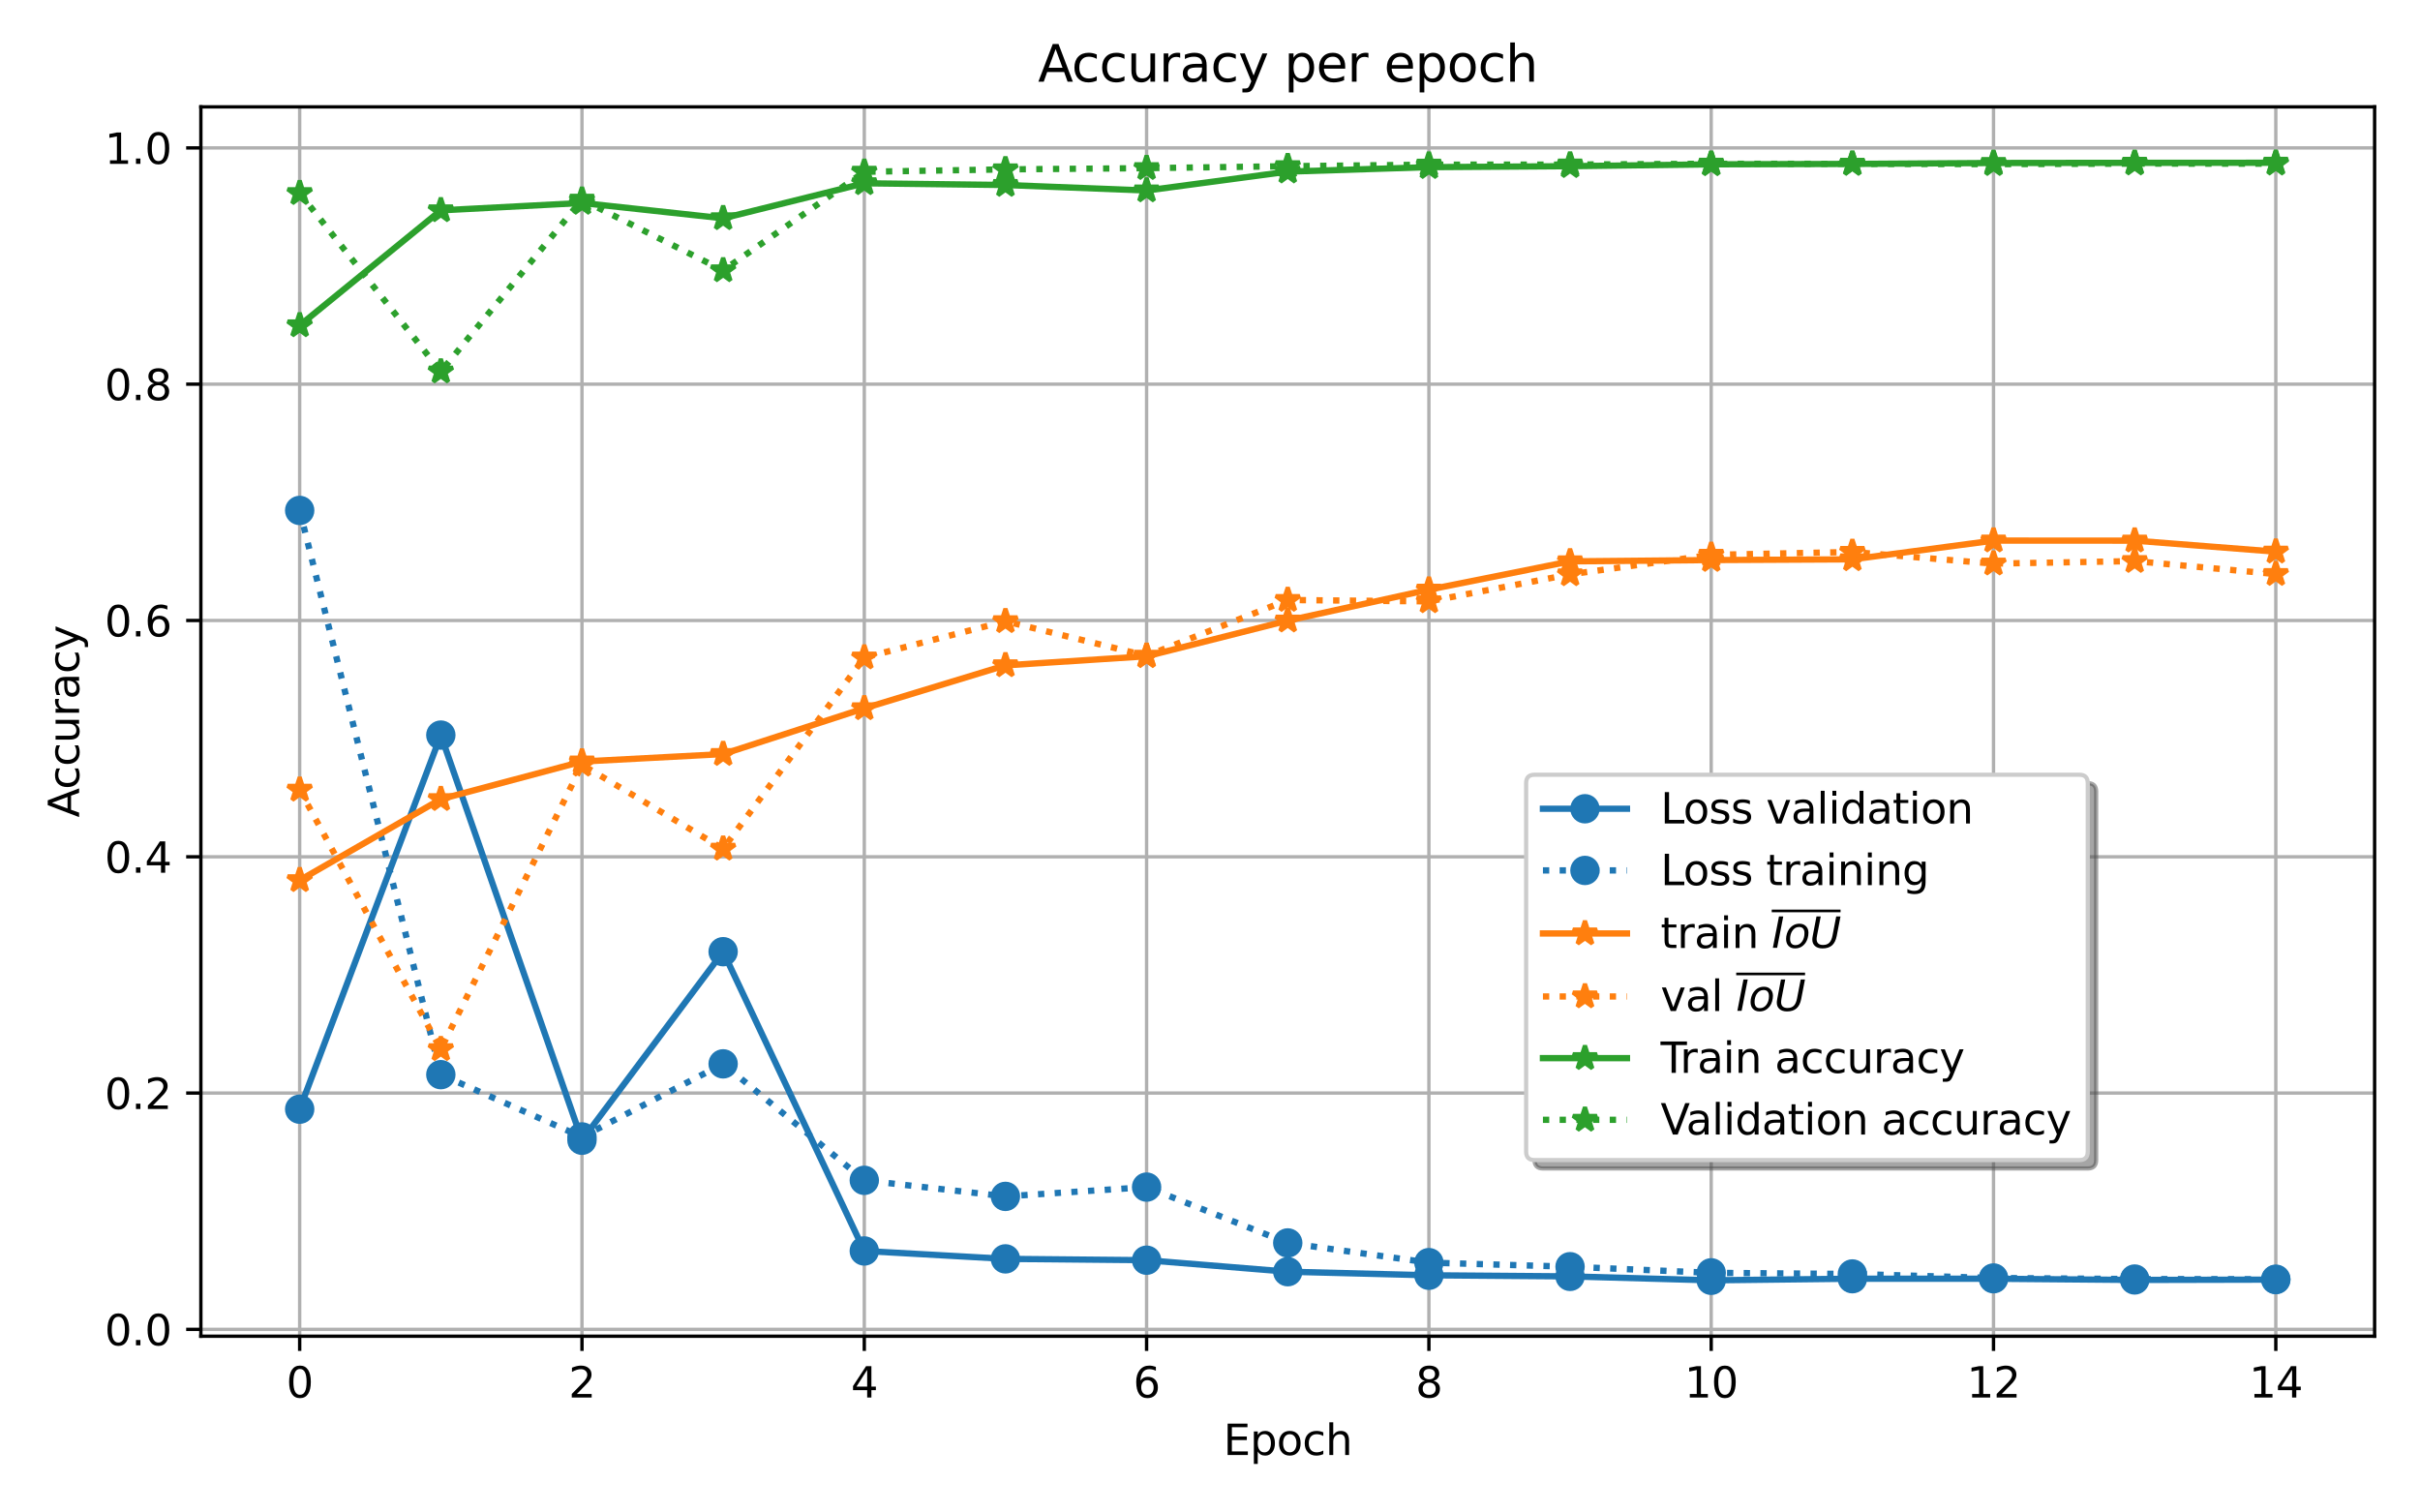 <?xml version="1.0" encoding="utf-8" standalone="no"?>
<!DOCTYPE svg PUBLIC "-//W3C//DTD SVG 1.1//EN"
  "http://www.w3.org/Graphics/SVG/1.1/DTD/svg11.dtd">
<svg xmlns:xlink="http://www.w3.org/1999/xlink" width="576pt" height="360pt" viewBox="0 0 576 360" xmlns="http://www.w3.org/2000/svg" version="1.1">
 <defs>
  <style type="text/css">*{stroke-linejoin: round; stroke-linecap: butt}</style>
 </defs>
 <g id="figure_1">
  <g id="patch_1">
   <path d="M 0 360 
L 576 360 
L 576 0 
L 0 0 
z
" style="fill: #ffffff"/>
  </g>
  <g id="axes_1">
   <g id="patch_2">
    <path d="M 47.81 318.04 
L 565.2 318.04 
L 565.2 25.44 
L 47.81 25.44 
z
" style="fill: #ffffff"/>
   </g>
   <g id="matplotlib.axis_1">
    <g id="xtick_1">
     <g id="line2d_1">
      <path d="M 71.328 318.04 
L 71.328 25.44 
" clip-path="url(#p3b0028e3e8)" style="fill: none; stroke: #b0b0b0; stroke-width: 0.8; stroke-linecap: square"/>
     </g>
     <g id="line2d_2">
      <defs>
       <path id="me3276460bc" d="M 0 0 
L 0 3.5 
" style="stroke: #000000; stroke-width: 0.8"/>
      </defs>
      <g>
       <use xlink:href="#me3276460bc" x="71.328" y="318.04" style="stroke: #000000; stroke-width: 0.8"/>
      </g>
     </g>
     <g id="text_1">
      <!-- 0 -->
      <g transform="translate(68.146 332.638) scale(0.1 -0.1)">
       <defs>
        <path id="DejaVuSans-30" d="M 2034 4250 
Q 1547 4250 1301 3770 
Q 1056 3291 1056 2328 
Q 1056 1369 1301 889 
Q 1547 409 2034 409 
Q 2525 409 2770 889 
Q 3016 1369 3016 2328 
Q 3016 3291 2770 3770 
Q 2525 4250 2034 4250 
z
M 2034 4750 
Q 2819 4750 3233 4129 
Q 3647 3509 3647 2328 
Q 3647 1150 3233 529 
Q 2819 -91 2034 -91 
Q 1250 -91 836 529 
Q 422 1150 422 2328 
Q 422 3509 836 4129 
Q 1250 4750 2034 4750 
z
" transform="scale(0.016)"/>
       </defs>
       <use xlink:href="#DejaVuSans-30"/>
      </g>
     </g>
    </g>
    <g id="xtick_2">
     <g id="line2d_3">
      <path d="M 138.521 318.04 
L 138.521 25.44 
" clip-path="url(#p3b0028e3e8)" style="fill: none; stroke: #b0b0b0; stroke-width: 0.8; stroke-linecap: square"/>
     </g>
     <g id="line2d_4">
      <g>
       <use xlink:href="#me3276460bc" x="138.521" y="318.04" style="stroke: #000000; stroke-width: 0.8"/>
      </g>
     </g>
     <g id="text_2">
      <!-- 2 -->
      <g transform="translate(135.34 332.638) scale(0.1 -0.1)">
       <defs>
        <path id="DejaVuSans-32" d="M 1228 531 
L 3431 531 
L 3431 0 
L 469 0 
L 469 531 
Q 828 903 1448 1529 
Q 2069 2156 2228 2338 
Q 2531 2678 2651 2914 
Q 2772 3150 2772 3378 
Q 2772 3750 2511 3984 
Q 2250 4219 1831 4219 
Q 1534 4219 1204 4116 
Q 875 4013 500 3803 
L 500 4441 
Q 881 4594 1212 4672 
Q 1544 4750 1819 4750 
Q 2544 4750 2975 4387 
Q 3406 4025 3406 3419 
Q 3406 3131 3298 2873 
Q 3191 2616 2906 2266 
Q 2828 2175 2409 1742 
Q 1991 1309 1228 531 
z
" transform="scale(0.016)"/>
       </defs>
       <use xlink:href="#DejaVuSans-32"/>
      </g>
     </g>
    </g>
    <g id="xtick_3">
     <g id="line2d_5">
      <path d="M 205.715 318.04 
L 205.715 25.44 
" clip-path="url(#p3b0028e3e8)" style="fill: none; stroke: #b0b0b0; stroke-width: 0.8; stroke-linecap: square"/>
     </g>
     <g id="line2d_6">
      <g>
       <use xlink:href="#me3276460bc" x="205.715" y="318.04" style="stroke: #000000; stroke-width: 0.8"/>
      </g>
     </g>
     <g id="text_3">
      <!-- 4 -->
      <g transform="translate(202.533 332.638) scale(0.1 -0.1)">
       <defs>
        <path id="DejaVuSans-34" d="M 2419 4116 
L 825 1625 
L 2419 1625 
L 2419 4116 
z
M 2253 4666 
L 3047 4666 
L 3047 1625 
L 3713 1625 
L 3713 1100 
L 3047 1100 
L 3047 0 
L 2419 0 
L 2419 1100 
L 313 1100 
L 313 1709 
L 2253 4666 
z
" transform="scale(0.016)"/>
       </defs>
       <use xlink:href="#DejaVuSans-34"/>
      </g>
     </g>
    </g>
    <g id="xtick_4">
     <g id="line2d_7">
      <path d="M 272.908 318.04 
L 272.908 25.44 
" clip-path="url(#p3b0028e3e8)" style="fill: none; stroke: #b0b0b0; stroke-width: 0.8; stroke-linecap: square"/>
     </g>
     <g id="line2d_8">
      <g>
       <use xlink:href="#me3276460bc" x="272.908" y="318.04" style="stroke: #000000; stroke-width: 0.8"/>
      </g>
     </g>
     <g id="text_4">
      <!-- 6 -->
      <g transform="translate(269.727 332.638) scale(0.1 -0.1)">
       <defs>
        <path id="DejaVuSans-36" d="M 2113 2584 
Q 1688 2584 1439 2293 
Q 1191 2003 1191 1497 
Q 1191 994 1439 701 
Q 1688 409 2113 409 
Q 2538 409 2786 701 
Q 3034 994 3034 1497 
Q 3034 2003 2786 2293 
Q 2538 2584 2113 2584 
z
M 3366 4563 
L 3366 3988 
Q 3128 4100 2886 4159 
Q 2644 4219 2406 4219 
Q 1781 4219 1451 3797 
Q 1122 3375 1075 2522 
Q 1259 2794 1537 2939 
Q 1816 3084 2150 3084 
Q 2853 3084 3261 2657 
Q 3669 2231 3669 1497 
Q 3669 778 3244 343 
Q 2819 -91 2113 -91 
Q 1303 -91 875 529 
Q 447 1150 447 2328 
Q 447 3434 972 4092 
Q 1497 4750 2381 4750 
Q 2619 4750 2861 4703 
Q 3103 4656 3366 4563 
z
" transform="scale(0.016)"/>
       </defs>
       <use xlink:href="#DejaVuSans-36"/>
      </g>
     </g>
    </g>
    <g id="xtick_5">
     <g id="line2d_9">
      <path d="M 340.102 318.04 
L 340.102 25.44 
" clip-path="url(#p3b0028e3e8)" style="fill: none; stroke: #b0b0b0; stroke-width: 0.8; stroke-linecap: square"/>
     </g>
     <g id="line2d_10">
      <g>
       <use xlink:href="#me3276460bc" x="340.102" y="318.04" style="stroke: #000000; stroke-width: 0.8"/>
      </g>
     </g>
     <g id="text_5">
      <!-- 8 -->
      <g transform="translate(336.921 332.638) scale(0.1 -0.1)">
       <defs>
        <path id="DejaVuSans-38" d="M 2034 2216 
Q 1584 2216 1326 1975 
Q 1069 1734 1069 1313 
Q 1069 891 1326 650 
Q 1584 409 2034 409 
Q 2484 409 2743 651 
Q 3003 894 3003 1313 
Q 3003 1734 2745 1975 
Q 2488 2216 2034 2216 
z
M 1403 2484 
Q 997 2584 770 2862 
Q 544 3141 544 3541 
Q 544 4100 942 4425 
Q 1341 4750 2034 4750 
Q 2731 4750 3128 4425 
Q 3525 4100 3525 3541 
Q 3525 3141 3298 2862 
Q 3072 2584 2669 2484 
Q 3125 2378 3379 2068 
Q 3634 1759 3634 1313 
Q 3634 634 3220 271 
Q 2806 -91 2034 -91 
Q 1263 -91 848 271 
Q 434 634 434 1313 
Q 434 1759 690 2068 
Q 947 2378 1403 2484 
z
M 1172 3481 
Q 1172 3119 1398 2916 
Q 1625 2713 2034 2713 
Q 2441 2713 2670 2916 
Q 2900 3119 2900 3481 
Q 2900 3844 2670 4047 
Q 2441 4250 2034 4250 
Q 1625 4250 1398 4047 
Q 1172 3844 1172 3481 
z
" transform="scale(0.016)"/>
       </defs>
       <use xlink:href="#DejaVuSans-38"/>
      </g>
     </g>
    </g>
    <g id="xtick_6">
     <g id="line2d_11">
      <path d="M 407.295 318.04 
L 407.295 25.44 
" clip-path="url(#p3b0028e3e8)" style="fill: none; stroke: #b0b0b0; stroke-width: 0.8; stroke-linecap: square"/>
     </g>
     <g id="line2d_12">
      <g>
       <use xlink:href="#me3276460bc" x="407.295" y="318.04" style="stroke: #000000; stroke-width: 0.8"/>
      </g>
     </g>
     <g id="text_6">
      <!-- 10 -->
      <g transform="translate(400.933 332.638) scale(0.1 -0.1)">
       <defs>
        <path id="DejaVuSans-31" d="M 794 531 
L 1825 531 
L 1825 4091 
L 703 3866 
L 703 4441 
L 1819 4666 
L 2450 4666 
L 2450 531 
L 3481 531 
L 3481 0 
L 794 0 
L 794 531 
z
" transform="scale(0.016)"/>
       </defs>
       <use xlink:href="#DejaVuSans-31"/>
       <use xlink:href="#DejaVuSans-30" x="63.623"/>
      </g>
     </g>
    </g>
    <g id="xtick_7">
     <g id="line2d_13">
      <path d="M 474.489 318.04 
L 474.489 25.44 
" clip-path="url(#p3b0028e3e8)" style="fill: none; stroke: #b0b0b0; stroke-width: 0.8; stroke-linecap: square"/>
     </g>
     <g id="line2d_14">
      <g>
       <use xlink:href="#me3276460bc" x="474.489" y="318.04" style="stroke: #000000; stroke-width: 0.8"/>
      </g>
     </g>
     <g id="text_7">
      <!-- 12 -->
      <g transform="translate(468.126 332.638) scale(0.1 -0.1)">
       <use xlink:href="#DejaVuSans-31"/>
       <use xlink:href="#DejaVuSans-32" x="63.623"/>
      </g>
     </g>
    </g>
    <g id="xtick_8">
     <g id="line2d_15">
      <path d="M 541.682 318.04 
L 541.682 25.44 
" clip-path="url(#p3b0028e3e8)" style="fill: none; stroke: #b0b0b0; stroke-width: 0.8; stroke-linecap: square"/>
     </g>
     <g id="line2d_16">
      <g>
       <use xlink:href="#me3276460bc" x="541.682" y="318.04" style="stroke: #000000; stroke-width: 0.8"/>
      </g>
     </g>
     <g id="text_8">
      <!-- 14 -->
      <g transform="translate(535.32 332.638) scale(0.1 -0.1)">
       <use xlink:href="#DejaVuSans-31"/>
       <use xlink:href="#DejaVuSans-34" x="63.623"/>
      </g>
     </g>
    </g>
    <g id="text_9">
     <!-- Epoch -->
     <g transform="translate(291.194 346.317) scale(0.1 -0.1)">
      <defs>
       <path id="DejaVuSans-45" d="M 628 4666 
L 3578 4666 
L 3578 4134 
L 1259 4134 
L 1259 2753 
L 3481 2753 
L 3481 2222 
L 1259 2222 
L 1259 531 
L 3634 531 
L 3634 0 
L 628 0 
L 628 4666 
z
" transform="scale(0.016)"/>
       <path id="DejaVuSans-70" d="M 1159 525 
L 1159 -1331 
L 581 -1331 
L 581 3500 
L 1159 3500 
L 1159 2969 
Q 1341 3281 1617 3432 
Q 1894 3584 2278 3584 
Q 2916 3584 3314 3078 
Q 3713 2572 3713 1747 
Q 3713 922 3314 415 
Q 2916 -91 2278 -91 
Q 1894 -91 1617 61 
Q 1341 213 1159 525 
z
M 3116 1747 
Q 3116 2381 2855 2742 
Q 2594 3103 2138 3103 
Q 1681 3103 1420 2742 
Q 1159 2381 1159 1747 
Q 1159 1113 1420 752 
Q 1681 391 2138 391 
Q 2594 391 2855 752 
Q 3116 1113 3116 1747 
z
" transform="scale(0.016)"/>
       <path id="DejaVuSans-6f" d="M 1959 3097 
Q 1497 3097 1228 2736 
Q 959 2375 959 1747 
Q 959 1119 1226 758 
Q 1494 397 1959 397 
Q 2419 397 2687 759 
Q 2956 1122 2956 1747 
Q 2956 2369 2687 2733 
Q 2419 3097 1959 3097 
z
M 1959 3584 
Q 2709 3584 3137 3096 
Q 3566 2609 3566 1747 
Q 3566 888 3137 398 
Q 2709 -91 1959 -91 
Q 1206 -91 779 398 
Q 353 888 353 1747 
Q 353 2609 779 3096 
Q 1206 3584 1959 3584 
z
" transform="scale(0.016)"/>
       <path id="DejaVuSans-63" d="M 3122 3366 
L 3122 2828 
Q 2878 2963 2633 3030 
Q 2388 3097 2138 3097 
Q 1578 3097 1268 2742 
Q 959 2388 959 1747 
Q 959 1106 1268 751 
Q 1578 397 2138 397 
Q 2388 397 2633 464 
Q 2878 531 3122 666 
L 3122 134 
Q 2881 22 2623 -34 
Q 2366 -91 2075 -91 
Q 1284 -91 818 406 
Q 353 903 353 1747 
Q 353 2603 823 3093 
Q 1294 3584 2113 3584 
Q 2378 3584 2631 3529 
Q 2884 3475 3122 3366 
z
" transform="scale(0.016)"/>
       <path id="DejaVuSans-68" d="M 3513 2113 
L 3513 0 
L 2938 0 
L 2938 2094 
Q 2938 2591 2744 2837 
Q 2550 3084 2163 3084 
Q 1697 3084 1428 2787 
Q 1159 2491 1159 1978 
L 1159 0 
L 581 0 
L 581 4863 
L 1159 4863 
L 1159 2956 
Q 1366 3272 1645 3428 
Q 1925 3584 2291 3584 
Q 2894 3584 3203 3211 
Q 3513 2838 3513 2113 
z
" transform="scale(0.016)"/>
      </defs>
      <use xlink:href="#DejaVuSans-45"/>
      <use xlink:href="#DejaVuSans-70" x="63.184"/>
      <use xlink:href="#DejaVuSans-6f" x="126.66"/>
      <use xlink:href="#DejaVuSans-63" x="187.842"/>
      <use xlink:href="#DejaVuSans-68" x="242.822"/>
     </g>
    </g>
   </g>
   <g id="matplotlib.axis_2">
    <g id="ytick_1">
     <g id="line2d_17">
      <path d="M 47.81 316.412 
L 565.2 316.412 
" clip-path="url(#p3b0028e3e8)" style="fill: none; stroke: #b0b0b0; stroke-width: 0.8; stroke-linecap: square"/>
     </g>
     <g id="line2d_18">
      <defs>
       <path id="m79ee60629c" d="M 0 0 
L -3.5 0 
" style="stroke: #000000; stroke-width: 0.8"/>
      </defs>
      <g>
       <use xlink:href="#m79ee60629c" x="47.81" y="316.412" style="stroke: #000000; stroke-width: 0.8"/>
      </g>
     </g>
     <g id="text_10">
      <!-- 0.0 -->
      <g transform="translate(24.907 320.211) scale(0.1 -0.1)">
       <defs>
        <path id="DejaVuSans-2e" d="M 684 794 
L 1344 794 
L 1344 0 
L 684 0 
L 684 794 
z
" transform="scale(0.016)"/>
       </defs>
       <use xlink:href="#DejaVuSans-30"/>
       <use xlink:href="#DejaVuSans-2e" x="63.623"/>
       <use xlink:href="#DejaVuSans-30" x="95.41"/>
      </g>
     </g>
    </g>
    <g id="ytick_2">
     <g id="line2d_19">
      <path d="M 47.81 260.169 
L 565.2 260.169 
" clip-path="url(#p3b0028e3e8)" style="fill: none; stroke: #b0b0b0; stroke-width: 0.8; stroke-linecap: square"/>
     </g>
     <g id="line2d_20">
      <g>
       <use xlink:href="#m79ee60629c" x="47.81" y="260.169" style="stroke: #000000; stroke-width: 0.8"/>
      </g>
     </g>
     <g id="text_11">
      <!-- 0.2 -->
      <g transform="translate(24.907 263.968) scale(0.1 -0.1)">
       <use xlink:href="#DejaVuSans-30"/>
       <use xlink:href="#DejaVuSans-2e" x="63.623"/>
       <use xlink:href="#DejaVuSans-32" x="95.41"/>
      </g>
     </g>
    </g>
    <g id="ytick_3">
     <g id="line2d_21">
      <path d="M 47.81 203.927 
L 565.2 203.927 
" clip-path="url(#p3b0028e3e8)" style="fill: none; stroke: #b0b0b0; stroke-width: 0.8; stroke-linecap: square"/>
     </g>
     <g id="line2d_22">
      <g>
       <use xlink:href="#m79ee60629c" x="47.81" y="203.927" style="stroke: #000000; stroke-width: 0.8"/>
      </g>
     </g>
     <g id="text_12">
      <!-- 0.4 -->
      <g transform="translate(24.907 207.726) scale(0.1 -0.1)">
       <use xlink:href="#DejaVuSans-30"/>
       <use xlink:href="#DejaVuSans-2e" x="63.623"/>
       <use xlink:href="#DejaVuSans-34" x="95.41"/>
      </g>
     </g>
    </g>
    <g id="ytick_4">
     <g id="line2d_23">
      <path d="M 47.81 147.684 
L 565.2 147.684 
" clip-path="url(#p3b0028e3e8)" style="fill: none; stroke: #b0b0b0; stroke-width: 0.8; stroke-linecap: square"/>
     </g>
     <g id="line2d_24">
      <g>
       <use xlink:href="#m79ee60629c" x="47.81" y="147.684" style="stroke: #000000; stroke-width: 0.8"/>
      </g>
     </g>
     <g id="text_13">
      <!-- 0.6 -->
      <g transform="translate(24.907 151.484) scale(0.1 -0.1)">
       <use xlink:href="#DejaVuSans-30"/>
       <use xlink:href="#DejaVuSans-2e" x="63.623"/>
       <use xlink:href="#DejaVuSans-36" x="95.41"/>
      </g>
     </g>
    </g>
    <g id="ytick_5">
     <g id="line2d_25">
      <path d="M 47.81 91.442 
L 565.2 91.442 
" clip-path="url(#p3b0028e3e8)" style="fill: none; stroke: #b0b0b0; stroke-width: 0.8; stroke-linecap: square"/>
     </g>
     <g id="line2d_26">
      <g>
       <use xlink:href="#m79ee60629c" x="47.81" y="91.442" style="stroke: #000000; stroke-width: 0.8"/>
      </g>
     </g>
     <g id="text_14">
      <!-- 0.8 -->
      <g transform="translate(24.907 95.241) scale(0.1 -0.1)">
       <use xlink:href="#DejaVuSans-30"/>
       <use xlink:href="#DejaVuSans-2e" x="63.623"/>
       <use xlink:href="#DejaVuSans-38" x="95.41"/>
      </g>
     </g>
    </g>
    <g id="ytick_6">
     <g id="line2d_27">
      <path d="M 47.81 35.2 
L 565.2 35.2 
" clip-path="url(#p3b0028e3e8)" style="fill: none; stroke: #b0b0b0; stroke-width: 0.8; stroke-linecap: square"/>
     </g>
     <g id="line2d_28">
      <g>
       <use xlink:href="#m79ee60629c" x="47.81" y="35.2" style="stroke: #000000; stroke-width: 0.8"/>
      </g>
     </g>
     <g id="text_15">
      <!-- 1.0 -->
      <g transform="translate(24.907 38.999) scale(0.1 -0.1)">
       <use xlink:href="#DejaVuSans-31"/>
       <use xlink:href="#DejaVuSans-2e" x="63.623"/>
       <use xlink:href="#DejaVuSans-30" x="95.41"/>
      </g>
     </g>
    </g>
    <g id="text_16">
     <!-- Accuracy -->
     <g transform="translate(18.827 194.568) rotate(-90) scale(0.1 -0.1)">
      <defs>
       <path id="DejaVuSans-41" d="M 2188 4044 
L 1331 1722 
L 3047 1722 
L 2188 4044 
z
M 1831 4666 
L 2547 4666 
L 4325 0 
L 3669 0 
L 3244 1197 
L 1141 1197 
L 716 0 
L 50 0 
L 1831 4666 
z
" transform="scale(0.016)"/>
       <path id="DejaVuSans-75" d="M 544 1381 
L 544 3500 
L 1119 3500 
L 1119 1403 
Q 1119 906 1312 657 
Q 1506 409 1894 409 
Q 2359 409 2629 706 
Q 2900 1003 2900 1516 
L 2900 3500 
L 3475 3500 
L 3475 0 
L 2900 0 
L 2900 538 
Q 2691 219 2414 64 
Q 2138 -91 1772 -91 
Q 1169 -91 856 284 
Q 544 659 544 1381 
z
M 1991 3584 
L 1991 3584 
z
" transform="scale(0.016)"/>
       <path id="DejaVuSans-72" d="M 2631 2963 
Q 2534 3019 2420 3045 
Q 2306 3072 2169 3072 
Q 1681 3072 1420 2755 
Q 1159 2438 1159 1844 
L 1159 0 
L 581 0 
L 581 3500 
L 1159 3500 
L 1159 2956 
Q 1341 3275 1631 3429 
Q 1922 3584 2338 3584 
Q 2397 3584 2469 3576 
Q 2541 3569 2628 3553 
L 2631 2963 
z
" transform="scale(0.016)"/>
       <path id="DejaVuSans-61" d="M 2194 1759 
Q 1497 1759 1228 1600 
Q 959 1441 959 1056 
Q 959 750 1161 570 
Q 1363 391 1709 391 
Q 2188 391 2477 730 
Q 2766 1069 2766 1631 
L 2766 1759 
L 2194 1759 
z
M 3341 1997 
L 3341 0 
L 2766 0 
L 2766 531 
Q 2569 213 2275 61 
Q 1981 -91 1556 -91 
Q 1019 -91 701 211 
Q 384 513 384 1019 
Q 384 1609 779 1909 
Q 1175 2209 1959 2209 
L 2766 2209 
L 2766 2266 
Q 2766 2663 2505 2880 
Q 2244 3097 1772 3097 
Q 1472 3097 1187 3025 
Q 903 2953 641 2809 
L 641 3341 
Q 956 3463 1253 3523 
Q 1550 3584 1831 3584 
Q 2591 3584 2966 3190 
Q 3341 2797 3341 1997 
z
" transform="scale(0.016)"/>
       <path id="DejaVuSans-79" d="M 2059 -325 
Q 1816 -950 1584 -1140 
Q 1353 -1331 966 -1331 
L 506 -1331 
L 506 -850 
L 844 -850 
Q 1081 -850 1212 -737 
Q 1344 -625 1503 -206 
L 1606 56 
L 191 3500 
L 800 3500 
L 1894 763 
L 2988 3500 
L 3597 3500 
L 2059 -325 
z
" transform="scale(0.016)"/>
      </defs>
      <use xlink:href="#DejaVuSans-41"/>
      <use xlink:href="#DejaVuSans-63" x="66.658"/>
      <use xlink:href="#DejaVuSans-63" x="121.639"/>
      <use xlink:href="#DejaVuSans-75" x="176.619"/>
      <use xlink:href="#DejaVuSans-72" x="239.998"/>
      <use xlink:href="#DejaVuSans-61" x="281.111"/>
      <use xlink:href="#DejaVuSans-63" x="342.391"/>
      <use xlink:href="#DejaVuSans-79" x="397.371"/>
     </g>
    </g>
   </g>
   <g id="line2d_29">
    <path d="M 71.328 264.007 
L 104.924 174.966 
L 138.521 271.399 
L 172.118 226.521 
L 205.715 297.754 
L 239.311 299.635 
L 272.908 299.951 
L 306.505 302.689 
L 340.102 303.539 
L 373.699 303.802 
L 407.295 304.74 
L 440.892 304.355 
L 474.489 304.363 
L 508.086 304.649 
L 541.682 304.571 
" clip-path="url(#p3b0028e3e8)" style="fill: none; stroke: #1f77b4; stroke-width: 1.5; stroke-linecap: square"/>
    <defs>
     <path id="maefde3372f" d="M 0 3 
C 0.796 3 1.559 2.684 2.121 2.121 
C 2.684 1.559 3 0.796 3 0 
C 3 -0.796 2.684 -1.559 2.121 -2.121 
C 1.559 -2.684 0.796 -3 0 -3 
C -0.796 -3 -1.559 -2.684 -2.121 -2.121 
C -2.684 -1.559 -3 -0.796 -3 0 
C -3 0.796 -2.684 1.559 -2.121 2.121 
C -1.559 2.684 -0.796 3 0 3 
z
" style="stroke: #1f77b4"/>
    </defs>
    <g clip-path="url(#p3b0028e3e8)">
     <use xlink:href="#maefde3372f" x="71.328" y="264.007" style="fill: #1f77b4; stroke: #1f77b4"/>
     <use xlink:href="#maefde3372f" x="104.924" y="174.966" style="fill: #1f77b4; stroke: #1f77b4"/>
     <use xlink:href="#maefde3372f" x="138.521" y="271.399" style="fill: #1f77b4; stroke: #1f77b4"/>
     <use xlink:href="#maefde3372f" x="172.118" y="226.521" style="fill: #1f77b4; stroke: #1f77b4"/>
     <use xlink:href="#maefde3372f" x="205.715" y="297.754" style="fill: #1f77b4; stroke: #1f77b4"/>
     <use xlink:href="#maefde3372f" x="239.311" y="299.635" style="fill: #1f77b4; stroke: #1f77b4"/>
     <use xlink:href="#maefde3372f" x="272.908" y="299.951" style="fill: #1f77b4; stroke: #1f77b4"/>
     <use xlink:href="#maefde3372f" x="306.505" y="302.689" style="fill: #1f77b4; stroke: #1f77b4"/>
     <use xlink:href="#maefde3372f" x="340.102" y="303.539" style="fill: #1f77b4; stroke: #1f77b4"/>
     <use xlink:href="#maefde3372f" x="373.699" y="303.802" style="fill: #1f77b4; stroke: #1f77b4"/>
     <use xlink:href="#maefde3372f" x="407.295" y="304.74" style="fill: #1f77b4; stroke: #1f77b4"/>
     <use xlink:href="#maefde3372f" x="440.892" y="304.355" style="fill: #1f77b4; stroke: #1f77b4"/>
     <use xlink:href="#maefde3372f" x="474.489" y="304.363" style="fill: #1f77b4; stroke: #1f77b4"/>
     <use xlink:href="#maefde3372f" x="508.086" y="304.649" style="fill: #1f77b4; stroke: #1f77b4"/>
     <use xlink:href="#maefde3372f" x="541.682" y="304.571" style="fill: #1f77b4; stroke: #1f77b4"/>
    </g>
   </g>
   <g id="line2d_30">
    <path d="M 71.328 121.495 
L 104.924 255.787 
L 138.521 270.61 
L 172.118 253.219 
L 205.715 280.942 
L 239.311 284.763 
L 272.908 282.554 
L 306.505 295.843 
L 340.102 300.53 
L 373.699 301.5 
L 407.295 302.956 
L 440.892 303.229 
L 474.489 304.185 
L 508.086 304.439 
L 541.682 304.482 
" clip-path="url(#p3b0028e3e8)" style="fill: none; stroke-dasharray: 1.5,2.475; stroke-dashoffset: 0; stroke: #1f77b4; stroke-width: 1.5"/>
    <g clip-path="url(#p3b0028e3e8)">
     <use xlink:href="#maefde3372f" x="71.328" y="121.495" style="fill: #1f77b4; stroke: #1f77b4"/>
     <use xlink:href="#maefde3372f" x="104.924" y="255.787" style="fill: #1f77b4; stroke: #1f77b4"/>
     <use xlink:href="#maefde3372f" x="138.521" y="270.61" style="fill: #1f77b4; stroke: #1f77b4"/>
     <use xlink:href="#maefde3372f" x="172.118" y="253.219" style="fill: #1f77b4; stroke: #1f77b4"/>
     <use xlink:href="#maefde3372f" x="205.715" y="280.942" style="fill: #1f77b4; stroke: #1f77b4"/>
     <use xlink:href="#maefde3372f" x="239.311" y="284.763" style="fill: #1f77b4; stroke: #1f77b4"/>
     <use xlink:href="#maefde3372f" x="272.908" y="282.554" style="fill: #1f77b4; stroke: #1f77b4"/>
     <use xlink:href="#maefde3372f" x="306.505" y="295.843" style="fill: #1f77b4; stroke: #1f77b4"/>
     <use xlink:href="#maefde3372f" x="340.102" y="300.53" style="fill: #1f77b4; stroke: #1f77b4"/>
     <use xlink:href="#maefde3372f" x="373.699" y="301.5" style="fill: #1f77b4; stroke: #1f77b4"/>
     <use xlink:href="#maefde3372f" x="407.295" y="302.956" style="fill: #1f77b4; stroke: #1f77b4"/>
     <use xlink:href="#maefde3372f" x="440.892" y="303.229" style="fill: #1f77b4; stroke: #1f77b4"/>
     <use xlink:href="#maefde3372f" x="474.489" y="304.185" style="fill: #1f77b4; stroke: #1f77b4"/>
     <use xlink:href="#maefde3372f" x="508.086" y="304.439" style="fill: #1f77b4; stroke: #1f77b4"/>
     <use xlink:href="#maefde3372f" x="541.682" y="304.482" style="fill: #1f77b4; stroke: #1f77b4"/>
    </g>
   </g>
   <g id="line2d_31">
    <path d="M 71.328 209.511 
L 104.924 190.215 
L 138.521 181.26 
L 172.118 179.486 
L 205.715 168.594 
L 239.311 158.363 
L 272.908 156.204 
L 306.505 147.719 
L 340.102 140.351 
L 373.699 133.618 
L 407.295 133.306 
L 440.892 133.136 
L 474.489 128.673 
L 508.086 128.683 
L 541.682 131.308 
" clip-path="url(#p3b0028e3e8)" style="fill: none; stroke: #ff7f0e; stroke-width: 1.5; stroke-linecap: square"/>
    <defs>
     <path id="mcbd97cb951" d="M 0 -3 
L -0.674 -0.927 
L -2.853 -0.927 
L -1.09 0.354 
L -1.763 2.427 
L -0 1.146 
L 1.763 2.427 
L 1.09 0.354 
L 2.853 -0.927 
L 0.674 -0.927 
z
" style="stroke: #ff7f0e; stroke-linejoin: bevel"/>
    </defs>
    <g clip-path="url(#p3b0028e3e8)">
     <use xlink:href="#mcbd97cb951" x="71.328" y="209.511" style="fill: #ff7f0e; stroke: #ff7f0e; stroke-linejoin: bevel"/>
     <use xlink:href="#mcbd97cb951" x="104.924" y="190.215" style="fill: #ff7f0e; stroke: #ff7f0e; stroke-linejoin: bevel"/>
     <use xlink:href="#mcbd97cb951" x="138.521" y="181.26" style="fill: #ff7f0e; stroke: #ff7f0e; stroke-linejoin: bevel"/>
     <use xlink:href="#mcbd97cb951" x="172.118" y="179.486" style="fill: #ff7f0e; stroke: #ff7f0e; stroke-linejoin: bevel"/>
     <use xlink:href="#mcbd97cb951" x="205.715" y="168.594" style="fill: #ff7f0e; stroke: #ff7f0e; stroke-linejoin: bevel"/>
     <use xlink:href="#mcbd97cb951" x="239.311" y="158.363" style="fill: #ff7f0e; stroke: #ff7f0e; stroke-linejoin: bevel"/>
     <use xlink:href="#mcbd97cb951" x="272.908" y="156.204" style="fill: #ff7f0e; stroke: #ff7f0e; stroke-linejoin: bevel"/>
     <use xlink:href="#mcbd97cb951" x="306.505" y="147.719" style="fill: #ff7f0e; stroke: #ff7f0e; stroke-linejoin: bevel"/>
     <use xlink:href="#mcbd97cb951" x="340.102" y="140.351" style="fill: #ff7f0e; stroke: #ff7f0e; stroke-linejoin: bevel"/>
     <use xlink:href="#mcbd97cb951" x="373.699" y="133.618" style="fill: #ff7f0e; stroke: #ff7f0e; stroke-linejoin: bevel"/>
     <use xlink:href="#mcbd97cb951" x="407.295" y="133.306" style="fill: #ff7f0e; stroke: #ff7f0e; stroke-linejoin: bevel"/>
     <use xlink:href="#mcbd97cb951" x="440.892" y="133.136" style="fill: #ff7f0e; stroke: #ff7f0e; stroke-linejoin: bevel"/>
     <use xlink:href="#mcbd97cb951" x="474.489" y="128.673" style="fill: #ff7f0e; stroke: #ff7f0e; stroke-linejoin: bevel"/>
     <use xlink:href="#mcbd97cb951" x="508.086" y="128.683" style="fill: #ff7f0e; stroke: #ff7f0e; stroke-linejoin: bevel"/>
     <use xlink:href="#mcbd97cb951" x="541.682" y="131.308" style="fill: #ff7f0e; stroke: #ff7f0e; stroke-linejoin: bevel"/>
    </g>
   </g>
   <g id="line2d_32">
    <path d="M 71.328 187.982 
L 104.924 249.734 
L 138.521 182.027 
L 172.118 202.02 
L 205.715 156.514 
L 239.311 147.869 
L 272.908 156.097 
L 306.505 142.811 
L 340.102 143.141 
L 373.699 136.711 
L 407.295 132.069 
L 440.892 131.378 
L 474.489 134.158 
L 508.086 133.548 
L 541.682 136.634 
" clip-path="url(#p3b0028e3e8)" style="fill: none; stroke-dasharray: 1.5,2.475; stroke-dashoffset: 0; stroke: #ff7f0e; stroke-width: 1.5"/>
    <g clip-path="url(#p3b0028e3e8)">
     <use xlink:href="#mcbd97cb951" x="71.328" y="187.982" style="fill: #ff7f0e; stroke: #ff7f0e; stroke-linejoin: bevel"/>
     <use xlink:href="#mcbd97cb951" x="104.924" y="249.734" style="fill: #ff7f0e; stroke: #ff7f0e; stroke-linejoin: bevel"/>
     <use xlink:href="#mcbd97cb951" x="138.521" y="182.027" style="fill: #ff7f0e; stroke: #ff7f0e; stroke-linejoin: bevel"/>
     <use xlink:href="#mcbd97cb951" x="172.118" y="202.02" style="fill: #ff7f0e; stroke: #ff7f0e; stroke-linejoin: bevel"/>
     <use xlink:href="#mcbd97cb951" x="205.715" y="156.514" style="fill: #ff7f0e; stroke: #ff7f0e; stroke-linejoin: bevel"/>
     <use xlink:href="#mcbd97cb951" x="239.311" y="147.869" style="fill: #ff7f0e; stroke: #ff7f0e; stroke-linejoin: bevel"/>
     <use xlink:href="#mcbd97cb951" x="272.908" y="156.097" style="fill: #ff7f0e; stroke: #ff7f0e; stroke-linejoin: bevel"/>
     <use xlink:href="#mcbd97cb951" x="306.505" y="142.811" style="fill: #ff7f0e; stroke: #ff7f0e; stroke-linejoin: bevel"/>
     <use xlink:href="#mcbd97cb951" x="340.102" y="143.141" style="fill: #ff7f0e; stroke: #ff7f0e; stroke-linejoin: bevel"/>
     <use xlink:href="#mcbd97cb951" x="373.699" y="136.711" style="fill: #ff7f0e; stroke: #ff7f0e; stroke-linejoin: bevel"/>
     <use xlink:href="#mcbd97cb951" x="407.295" y="132.069" style="fill: #ff7f0e; stroke: #ff7f0e; stroke-linejoin: bevel"/>
     <use xlink:href="#mcbd97cb951" x="440.892" y="131.378" style="fill: #ff7f0e; stroke: #ff7f0e; stroke-linejoin: bevel"/>
     <use xlink:href="#mcbd97cb951" x="474.489" y="134.158" style="fill: #ff7f0e; stroke: #ff7f0e; stroke-linejoin: bevel"/>
     <use xlink:href="#mcbd97cb951" x="508.086" y="133.548" style="fill: #ff7f0e; stroke: #ff7f0e; stroke-linejoin: bevel"/>
     <use xlink:href="#mcbd97cb951" x="541.682" y="136.634" style="fill: #ff7f0e; stroke: #ff7f0e; stroke-linejoin: bevel"/>
    </g>
   </g>
   <g id="line2d_33">
    <path d="M 71.328 77.451 
L 104.924 50.069 
L 138.521 48.31 
L 172.118 51.959 
L 205.715 43.624 
L 239.311 44.034 
L 272.908 45.344 
L 306.505 40.851 
L 340.102 39.787 
L 373.699 39.555 
L 407.295 39.115 
L 440.892 39.013 
L 474.489 38.794 
L 508.086 38.754 
L 541.682 38.74 
" clip-path="url(#p3b0028e3e8)" style="fill: none; stroke: #2ca02c; stroke-width: 1.5; stroke-linecap: square"/>
    <defs>
     <path id="m3872e7b693" d="M 0 -3 
L -0.674 -0.927 
L -2.853 -0.927 
L -1.09 0.354 
L -1.763 2.427 
L -0 1.146 
L 1.763 2.427 
L 1.09 0.354 
L 2.853 -0.927 
L 0.674 -0.927 
z
" style="stroke: #2ca02c; stroke-linejoin: bevel"/>
    </defs>
    <g clip-path="url(#p3b0028e3e8)">
     <use xlink:href="#m3872e7b693" x="71.328" y="77.451" style="fill: #2ca02c; stroke: #2ca02c; stroke-linejoin: bevel"/>
     <use xlink:href="#m3872e7b693" x="104.924" y="50.069" style="fill: #2ca02c; stroke: #2ca02c; stroke-linejoin: bevel"/>
     <use xlink:href="#m3872e7b693" x="138.521" y="48.31" style="fill: #2ca02c; stroke: #2ca02c; stroke-linejoin: bevel"/>
     <use xlink:href="#m3872e7b693" x="172.118" y="51.959" style="fill: #2ca02c; stroke: #2ca02c; stroke-linejoin: bevel"/>
     <use xlink:href="#m3872e7b693" x="205.715" y="43.624" style="fill: #2ca02c; stroke: #2ca02c; stroke-linejoin: bevel"/>
     <use xlink:href="#m3872e7b693" x="239.311" y="44.034" style="fill: #2ca02c; stroke: #2ca02c; stroke-linejoin: bevel"/>
     <use xlink:href="#m3872e7b693" x="272.908" y="45.344" style="fill: #2ca02c; stroke: #2ca02c; stroke-linejoin: bevel"/>
     <use xlink:href="#m3872e7b693" x="306.505" y="40.851" style="fill: #2ca02c; stroke: #2ca02c; stroke-linejoin: bevel"/>
     <use xlink:href="#m3872e7b693" x="340.102" y="39.787" style="fill: #2ca02c; stroke: #2ca02c; stroke-linejoin: bevel"/>
     <use xlink:href="#m3872e7b693" x="373.699" y="39.555" style="fill: #2ca02c; stroke: #2ca02c; stroke-linejoin: bevel"/>
     <use xlink:href="#m3872e7b693" x="407.295" y="39.115" style="fill: #2ca02c; stroke: #2ca02c; stroke-linejoin: bevel"/>
     <use xlink:href="#m3872e7b693" x="440.892" y="39.013" style="fill: #2ca02c; stroke: #2ca02c; stroke-linejoin: bevel"/>
     <use xlink:href="#m3872e7b693" x="474.489" y="38.794" style="fill: #2ca02c; stroke: #2ca02c; stroke-linejoin: bevel"/>
     <use xlink:href="#m3872e7b693" x="508.086" y="38.754" style="fill: #2ca02c; stroke: #2ca02c; stroke-linejoin: bevel"/>
     <use xlink:href="#m3872e7b693" x="541.682" y="38.74" style="fill: #2ca02c; stroke: #2ca02c; stroke-linejoin: bevel"/>
    </g>
   </g>
   <g id="line2d_34">
    <path d="M 71.328 45.973 
L 104.924 88.441 
L 138.521 47.539 
L 172.118 64.359 
L 205.715 40.891 
L 239.311 40.316 
L 272.908 40.025 
L 306.505 39.559 
L 340.102 39.194 
L 373.699 39.171 
L 407.295 38.973 
L 440.892 38.993 
L 474.489 39.075 
L 508.086 38.941 
L 541.682 38.962 
" clip-path="url(#p3b0028e3e8)" style="fill: none; stroke-dasharray: 1.5,2.475; stroke-dashoffset: 0; stroke: #2ca02c; stroke-width: 1.5"/>
    <g clip-path="url(#p3b0028e3e8)">
     <use xlink:href="#m3872e7b693" x="71.328" y="45.973" style="fill: #2ca02c; stroke: #2ca02c; stroke-linejoin: bevel"/>
     <use xlink:href="#m3872e7b693" x="104.924" y="88.441" style="fill: #2ca02c; stroke: #2ca02c; stroke-linejoin: bevel"/>
     <use xlink:href="#m3872e7b693" x="138.521" y="47.539" style="fill: #2ca02c; stroke: #2ca02c; stroke-linejoin: bevel"/>
     <use xlink:href="#m3872e7b693" x="172.118" y="64.359" style="fill: #2ca02c; stroke: #2ca02c; stroke-linejoin: bevel"/>
     <use xlink:href="#m3872e7b693" x="205.715" y="40.891" style="fill: #2ca02c; stroke: #2ca02c; stroke-linejoin: bevel"/>
     <use xlink:href="#m3872e7b693" x="239.311" y="40.316" style="fill: #2ca02c; stroke: #2ca02c; stroke-linejoin: bevel"/>
     <use xlink:href="#m3872e7b693" x="272.908" y="40.025" style="fill: #2ca02c; stroke: #2ca02c; stroke-linejoin: bevel"/>
     <use xlink:href="#m3872e7b693" x="306.505" y="39.559" style="fill: #2ca02c; stroke: #2ca02c; stroke-linejoin: bevel"/>
     <use xlink:href="#m3872e7b693" x="340.102" y="39.194" style="fill: #2ca02c; stroke: #2ca02c; stroke-linejoin: bevel"/>
     <use xlink:href="#m3872e7b693" x="373.699" y="39.171" style="fill: #2ca02c; stroke: #2ca02c; stroke-linejoin: bevel"/>
     <use xlink:href="#m3872e7b693" x="407.295" y="38.973" style="fill: #2ca02c; stroke: #2ca02c; stroke-linejoin: bevel"/>
     <use xlink:href="#m3872e7b693" x="440.892" y="38.993" style="fill: #2ca02c; stroke: #2ca02c; stroke-linejoin: bevel"/>
     <use xlink:href="#m3872e7b693" x="474.489" y="39.075" style="fill: #2ca02c; stroke: #2ca02c; stroke-linejoin: bevel"/>
     <use xlink:href="#m3872e7b693" x="508.086" y="38.941" style="fill: #2ca02c; stroke: #2ca02c; stroke-linejoin: bevel"/>
     <use xlink:href="#m3872e7b693" x="541.682" y="38.962" style="fill: #2ca02c; stroke: #2ca02c; stroke-linejoin: bevel"/>
    </g>
   </g>
   <g id="patch_3">
    <path d="M 47.81 318.04 
L 47.81 25.44 
" style="fill: none; stroke: #000000; stroke-width: 0.8; stroke-linejoin: miter; stroke-linecap: square"/>
   </g>
   <g id="patch_4">
    <path d="M 565.2 318.04 
L 565.2 25.44 
" style="fill: none; stroke: #000000; stroke-width: 0.8; stroke-linejoin: miter; stroke-linecap: square"/>
   </g>
   <g id="patch_5">
    <path d="M 47.81 318.04 
L 565.2 318.04 
" style="fill: none; stroke: #000000; stroke-width: 0.8; stroke-linejoin: miter; stroke-linecap: square"/>
   </g>
   <g id="patch_6">
    <path d="M 47.81 25.44 
L 565.2 25.44 
" style="fill: none; stroke: #000000; stroke-width: 0.8; stroke-linejoin: miter; stroke-linecap: square"/>
   </g>
   <g id="text_17">
    <!-- Accuracy per epoch -->
    <g transform="translate(247.056 19.44) scale(0.12 -0.12)">
     <defs>
      <path id="DejaVuSans-20" transform="scale(0.016)"/>
      <path id="DejaVuSans-65" d="M 3597 1894 
L 3597 1613 
L 953 1613 
Q 991 1019 1311 708 
Q 1631 397 2203 397 
Q 2534 397 2845 478 
Q 3156 559 3463 722 
L 3463 178 
Q 3153 47 2828 -22 
Q 2503 -91 2169 -91 
Q 1331 -91 842 396 
Q 353 884 353 1716 
Q 353 2575 817 3079 
Q 1281 3584 2069 3584 
Q 2775 3584 3186 3129 
Q 3597 2675 3597 1894 
z
M 3022 2063 
Q 3016 2534 2758 2815 
Q 2500 3097 2075 3097 
Q 1594 3097 1305 2825 
Q 1016 2553 972 2059 
L 3022 2063 
z
" transform="scale(0.016)"/>
     </defs>
     <use xlink:href="#DejaVuSans-41"/>
     <use xlink:href="#DejaVuSans-63" x="66.658"/>
     <use xlink:href="#DejaVuSans-63" x="121.639"/>
     <use xlink:href="#DejaVuSans-75" x="176.619"/>
     <use xlink:href="#DejaVuSans-72" x="239.998"/>
     <use xlink:href="#DejaVuSans-61" x="281.111"/>
     <use xlink:href="#DejaVuSans-63" x="342.391"/>
     <use xlink:href="#DejaVuSans-79" x="397.371"/>
     <use xlink:href="#DejaVuSans-20" x="456.551"/>
     <use xlink:href="#DejaVuSans-70" x="488.338"/>
     <use xlink:href="#DejaVuSans-65" x="551.814"/>
     <use xlink:href="#DejaVuSans-72" x="613.338"/>
     <use xlink:href="#DejaVuSans-20" x="654.451"/>
     <use xlink:href="#DejaVuSans-65" x="686.238"/>
     <use xlink:href="#DejaVuSans-70" x="747.762"/>
     <use xlink:href="#DejaVuSans-6f" x="811.238"/>
     <use xlink:href="#DejaVuSans-63" x="872.42"/>
     <use xlink:href="#DejaVuSans-68" x="927.4"/>
    </g>
   </g>
   <g id="legend_1">
    <g id="patch_7">
     <path d="M 367.244 278.116 
L 496.922 278.116 
Q 498.922 278.116 498.922 276.116 
L 498.922 188.404 
Q 498.922 186.404 496.922 186.404 
L 367.244 186.404 
Q 365.244 186.404 365.244 188.404 
L 365.244 276.116 
Q 365.244 278.116 367.244 278.116 
z
" style="fill: #4c4c4c; opacity: 0.5; stroke: #4c4c4c; stroke-linejoin: miter"/>
    </g>
    <g id="patch_8">
     <path d="M 365.244 276.116 
L 494.922 276.116 
Q 496.922 276.116 496.922 274.116 
L 496.922 186.404 
Q 496.922 184.404 494.922 184.404 
L 365.244 184.404 
Q 363.244 184.404 363.244 186.404 
L 363.244 274.116 
Q 363.244 276.116 365.244 276.116 
z
" style="fill: #ffffff; stroke: #cccccc; stroke-linejoin: miter"/>
    </g>
    <g id="line2d_35">
     <path d="M 367.244 192.502 
L 377.244 192.502 
L 387.244 192.502 
" style="fill: none; stroke: #1f77b4; stroke-width: 1.5; stroke-linecap: square"/>
     <g>
      <use xlink:href="#maefde3372f" x="377.244" y="192.502" style="fill: #1f77b4; stroke: #1f77b4"/>
     </g>
    </g>
    <g id="text_18">
     <!-- Loss validation -->
     <g transform="translate(395.244 196.002) scale(0.1 -0.1)">
      <defs>
       <path id="DejaVuSans-4c" d="M 628 4666 
L 1259 4666 
L 1259 531 
L 3531 531 
L 3531 0 
L 628 0 
L 628 4666 
z
" transform="scale(0.016)"/>
       <path id="DejaVuSans-73" d="M 2834 3397 
L 2834 2853 
Q 2591 2978 2328 3040 
Q 2066 3103 1784 3103 
Q 1356 3103 1142 2972 
Q 928 2841 928 2578 
Q 928 2378 1081 2264 
Q 1234 2150 1697 2047 
L 1894 2003 
Q 2506 1872 2764 1633 
Q 3022 1394 3022 966 
Q 3022 478 2636 193 
Q 2250 -91 1575 -91 
Q 1294 -91 989 -36 
Q 684 19 347 128 
L 347 722 
Q 666 556 975 473 
Q 1284 391 1588 391 
Q 1994 391 2212 530 
Q 2431 669 2431 922 
Q 2431 1156 2273 1281 
Q 2116 1406 1581 1522 
L 1381 1569 
Q 847 1681 609 1914 
Q 372 2147 372 2553 
Q 372 3047 722 3315 
Q 1072 3584 1716 3584 
Q 2034 3584 2315 3537 
Q 2597 3491 2834 3397 
z
" transform="scale(0.016)"/>
       <path id="DejaVuSans-76" d="M 191 3500 
L 800 3500 
L 1894 563 
L 2988 3500 
L 3597 3500 
L 2284 0 
L 1503 0 
L 191 3500 
z
" transform="scale(0.016)"/>
       <path id="DejaVuSans-6c" d="M 603 4863 
L 1178 4863 
L 1178 0 
L 603 0 
L 603 4863 
z
" transform="scale(0.016)"/>
       <path id="DejaVuSans-69" d="M 603 3500 
L 1178 3500 
L 1178 0 
L 603 0 
L 603 3500 
z
M 603 4863 
L 1178 4863 
L 1178 4134 
L 603 4134 
L 603 4863 
z
" transform="scale(0.016)"/>
       <path id="DejaVuSans-64" d="M 2906 2969 
L 2906 4863 
L 3481 4863 
L 3481 0 
L 2906 0 
L 2906 525 
Q 2725 213 2448 61 
Q 2172 -91 1784 -91 
Q 1150 -91 751 415 
Q 353 922 353 1747 
Q 353 2572 751 3078 
Q 1150 3584 1784 3584 
Q 2172 3584 2448 3432 
Q 2725 3281 2906 2969 
z
M 947 1747 
Q 947 1113 1208 752 
Q 1469 391 1925 391 
Q 2381 391 2643 752 
Q 2906 1113 2906 1747 
Q 2906 2381 2643 2742 
Q 2381 3103 1925 3103 
Q 1469 3103 1208 2742 
Q 947 2381 947 1747 
z
" transform="scale(0.016)"/>
       <path id="DejaVuSans-74" d="M 1172 4494 
L 1172 3500 
L 2356 3500 
L 2356 3053 
L 1172 3053 
L 1172 1153 
Q 1172 725 1289 603 
Q 1406 481 1766 481 
L 2356 481 
L 2356 0 
L 1766 0 
Q 1100 0 847 248 
Q 594 497 594 1153 
L 594 3053 
L 172 3053 
L 172 3500 
L 594 3500 
L 594 4494 
L 1172 4494 
z
" transform="scale(0.016)"/>
       <path id="DejaVuSans-6e" d="M 3513 2113 
L 3513 0 
L 2938 0 
L 2938 2094 
Q 2938 2591 2744 2837 
Q 2550 3084 2163 3084 
Q 1697 3084 1428 2787 
Q 1159 2491 1159 1978 
L 1159 0 
L 581 0 
L 581 3500 
L 1159 3500 
L 1159 2956 
Q 1366 3272 1645 3428 
Q 1925 3584 2291 3584 
Q 2894 3584 3203 3211 
Q 3513 2838 3513 2113 
z
" transform="scale(0.016)"/>
      </defs>
      <use xlink:href="#DejaVuSans-4c"/>
      <use xlink:href="#DejaVuSans-6f" x="53.963"/>
      <use xlink:href="#DejaVuSans-73" x="115.145"/>
      <use xlink:href="#DejaVuSans-73" x="167.244"/>
      <use xlink:href="#DejaVuSans-20" x="219.344"/>
      <use xlink:href="#DejaVuSans-76" x="251.131"/>
      <use xlink:href="#DejaVuSans-61" x="310.311"/>
      <use xlink:href="#DejaVuSans-6c" x="371.59"/>
      <use xlink:href="#DejaVuSans-69" x="399.373"/>
      <use xlink:href="#DejaVuSans-64" x="427.156"/>
      <use xlink:href="#DejaVuSans-61" x="490.633"/>
      <use xlink:href="#DejaVuSans-74" x="551.912"/>
      <use xlink:href="#DejaVuSans-69" x="591.121"/>
      <use xlink:href="#DejaVuSans-6f" x="618.904"/>
      <use xlink:href="#DejaVuSans-6e" x="680.086"/>
     </g>
    </g>
    <g id="line2d_36">
     <path d="M 367.244 207.18 
L 377.244 207.18 
L 387.244 207.18 
" style="fill: none; stroke-dasharray: 1.5,2.475; stroke-dashoffset: 0; stroke: #1f77b4; stroke-width: 1.5"/>
     <g>
      <use xlink:href="#maefde3372f" x="377.244" y="207.18" style="fill: #1f77b4; stroke: #1f77b4"/>
     </g>
    </g>
    <g id="text_19">
     <!-- Loss training -->
     <g transform="translate(395.244 210.68) scale(0.1 -0.1)">
      <defs>
       <path id="DejaVuSans-67" d="M 2906 1791 
Q 2906 2416 2648 2759 
Q 2391 3103 1925 3103 
Q 1463 3103 1205 2759 
Q 947 2416 947 1791 
Q 947 1169 1205 825 
Q 1463 481 1925 481 
Q 2391 481 2648 825 
Q 2906 1169 2906 1791 
z
M 3481 434 
Q 3481 -459 3084 -895 
Q 2688 -1331 1869 -1331 
Q 1566 -1331 1297 -1286 
Q 1028 -1241 775 -1147 
L 775 -588 
Q 1028 -725 1275 -790 
Q 1522 -856 1778 -856 
Q 2344 -856 2625 -561 
Q 2906 -266 2906 331 
L 2906 616 
Q 2728 306 2450 153 
Q 2172 0 1784 0 
Q 1141 0 747 490 
Q 353 981 353 1791 
Q 353 2603 747 3093 
Q 1141 3584 1784 3584 
Q 2172 3584 2450 3431 
Q 2728 3278 2906 2969 
L 2906 3500 
L 3481 3500 
L 3481 434 
z
" transform="scale(0.016)"/>
      </defs>
      <use xlink:href="#DejaVuSans-4c"/>
      <use xlink:href="#DejaVuSans-6f" x="53.963"/>
      <use xlink:href="#DejaVuSans-73" x="115.145"/>
      <use xlink:href="#DejaVuSans-73" x="167.244"/>
      <use xlink:href="#DejaVuSans-20" x="219.344"/>
      <use xlink:href="#DejaVuSans-74" x="251.131"/>
      <use xlink:href="#DejaVuSans-72" x="290.34"/>
      <use xlink:href="#DejaVuSans-61" x="331.453"/>
      <use xlink:href="#DejaVuSans-69" x="392.732"/>
      <use xlink:href="#DejaVuSans-6e" x="420.516"/>
      <use xlink:href="#DejaVuSans-69" x="483.895"/>
      <use xlink:href="#DejaVuSans-6e" x="511.678"/>
      <use xlink:href="#DejaVuSans-67" x="575.057"/>
     </g>
    </g>
    <g id="line2d_37">
     <path d="M 367.244 222.18 
L 377.244 222.18 
L 387.244 222.18 
" style="fill: none; stroke: #ff7f0e; stroke-width: 1.5; stroke-linecap: square"/>
     <g>
      <use xlink:href="#mcbd97cb951" x="377.244" y="222.18" style="fill: #ff7f0e; stroke: #ff7f0e; stroke-linejoin: bevel"/>
     </g>
    </g>
    <g id="text_20">
     <!-- train $\overline{IoU}$ -->
     <g transform="translate(395.244 225.68) scale(0.1 -0.1)">
      <defs>
       <path id="DejaVuSans-Oblique-49" d="M 1081 4666 
L 1716 4666 
L 806 0 
L 172 0 
L 1081 4666 
z
" transform="scale(0.016)"/>
       <path id="DejaVuSans-Oblique-6f" d="M 1625 -91 
Q 1009 -91 651 289 
Q 294 669 294 1325 
Q 294 1706 417 2101 
Q 541 2497 738 2766 
Q 1047 3184 1428 3384 
Q 1809 3584 2291 3584 
Q 2888 3584 3255 3212 
Q 3622 2841 3622 2241 
Q 3622 1825 3500 1412 
Q 3378 1000 3181 728 
Q 2875 309 2494 109 
Q 2113 -91 1625 -91 
z
M 891 1344 
Q 891 869 1089 633 
Q 1288 397 1691 397 
Q 2269 397 2648 901 
Q 3028 1406 3028 2181 
Q 3028 2634 2825 2865 
Q 2622 3097 2228 3097 
Q 1903 3097 1650 2945 
Q 1397 2794 1197 2484 
Q 1050 2253 970 1956 
Q 891 1659 891 1344 
z
" transform="scale(0.016)"/>
       <path id="DejaVuSans-Oblique-55" d="M 991 4666 
L 1625 4666 
L 1075 1831 
Q 1041 1641 1027 1517 
Q 1013 1394 1013 1300 
Q 1013 869 1253 645 
Q 1494 422 1959 422 
Q 2563 422 2898 753 
Q 3234 1084 3378 1831 
L 3928 4666 
L 4563 4666 
L 4000 1753 
Q 3816 809 3300 359 
Q 2784 -91 1888 -91 
Q 1188 -91 780 261 
Q 372 613 372 1216 
Q 372 1325 387 1461 
Q 403 1597 434 1753 
L 991 4666 
z
" transform="scale(0.016)"/>
      </defs>
      <use xlink:href="#DejaVuSans-74" transform="translate(0 0.344)"/>
      <use xlink:href="#DejaVuSans-72" transform="translate(39.209 0.344)"/>
      <use xlink:href="#DejaVuSans-61" transform="translate(80.322 0.344)"/>
      <use xlink:href="#DejaVuSans-69" transform="translate(141.602 0.344)"/>
      <use xlink:href="#DejaVuSans-6e" transform="translate(169.385 0.344)"/>
      <use xlink:href="#DejaVuSans-20" transform="translate(232.764 0.344)"/>
      <use xlink:href="#DejaVuSans-Oblique-49" transform="translate(264.551 0.844)"/>
      <use xlink:href="#DejaVuSans-Oblique-6f" transform="translate(294.043 0.844)"/>
      <use xlink:href="#DejaVuSans-Oblique-55" transform="translate(355.225 0.844)"/>
      <path d="M 264.551 85.5 
L 264.551 91.75 
L 428.418 91.75 
L 428.418 85.5 
L 264.551 85.5 
z
"/>
     </g>
    </g>
    <g id="line2d_38">
     <path d="M 367.244 237.18 
L 377.244 237.18 
L 387.244 237.18 
" style="fill: none; stroke-dasharray: 1.5,2.475; stroke-dashoffset: 0; stroke: #ff7f0e; stroke-width: 1.5"/>
     <g>
      <use xlink:href="#mcbd97cb951" x="377.244" y="237.18" style="fill: #ff7f0e; stroke: #ff7f0e; stroke-linejoin: bevel"/>
     </g>
    </g>
    <g id="text_21">
     <!-- val $\overline{IoU}$ -->
     <g transform="translate(395.244 240.68) scale(0.1 -0.1)">
      <use xlink:href="#DejaVuSans-76" transform="translate(0 0.344)"/>
      <use xlink:href="#DejaVuSans-61" transform="translate(59.18 0.344)"/>
      <use xlink:href="#DejaVuSans-6c" transform="translate(120.459 0.344)"/>
      <use xlink:href="#DejaVuSans-20" transform="translate(148.242 0.344)"/>
      <use xlink:href="#DejaVuSans-Oblique-49" transform="translate(180.029 0.844)"/>
      <use xlink:href="#DejaVuSans-Oblique-6f" transform="translate(209.521 0.844)"/>
      <use xlink:href="#DejaVuSans-Oblique-55" transform="translate(270.703 0.844)"/>
      <path d="M 180.029 85.5 
L 180.029 91.75 
L 343.896 91.75 
L 343.896 85.5 
L 180.029 85.5 
z
"/>
     </g>
    </g>
    <g id="line2d_39">
     <path d="M 367.244 251.858 
L 377.244 251.858 
L 387.244 251.858 
" style="fill: none; stroke: #2ca02c; stroke-width: 1.5; stroke-linecap: square"/>
     <g>
      <use xlink:href="#m3872e7b693" x="377.244" y="251.858" style="fill: #2ca02c; stroke: #2ca02c; stroke-linejoin: bevel"/>
     </g>
    </g>
    <g id="text_22">
     <!-- Train accuracy -->
     <g transform="translate(395.244 255.358) scale(0.1 -0.1)">
      <defs>
       <path id="DejaVuSans-54" d="M -19 4666 
L 3928 4666 
L 3928 4134 
L 2272 4134 
L 2272 0 
L 1638 0 
L 1638 4134 
L -19 4134 
L -19 4666 
z
" transform="scale(0.016)"/>
      </defs>
      <use xlink:href="#DejaVuSans-54"/>
      <use xlink:href="#DejaVuSans-72" x="46.334"/>
      <use xlink:href="#DejaVuSans-61" x="87.447"/>
      <use xlink:href="#DejaVuSans-69" x="148.727"/>
      <use xlink:href="#DejaVuSans-6e" x="176.51"/>
      <use xlink:href="#DejaVuSans-20" x="239.889"/>
      <use xlink:href="#DejaVuSans-61" x="271.676"/>
      <use xlink:href="#DejaVuSans-63" x="332.955"/>
      <use xlink:href="#DejaVuSans-63" x="387.936"/>
      <use xlink:href="#DejaVuSans-75" x="442.916"/>
      <use xlink:href="#DejaVuSans-72" x="506.295"/>
      <use xlink:href="#DejaVuSans-61" x="547.408"/>
      <use xlink:href="#DejaVuSans-63" x="608.688"/>
      <use xlink:href="#DejaVuSans-79" x="663.668"/>
     </g>
    </g>
    <g id="line2d_40">
     <path d="M 367.244 266.537 
L 377.244 266.537 
L 387.244 266.537 
" style="fill: none; stroke-dasharray: 1.5,2.475; stroke-dashoffset: 0; stroke: #2ca02c; stroke-width: 1.5"/>
     <g>
      <use xlink:href="#m3872e7b693" x="377.244" y="266.537" style="fill: #2ca02c; stroke: #2ca02c; stroke-linejoin: bevel"/>
     </g>
    </g>
    <g id="text_23">
     <!-- Validation accuracy -->
     <g transform="translate(395.244 270.037) scale(0.1 -0.1)">
      <defs>
       <path id="DejaVuSans-56" d="M 1831 0 
L 50 4666 
L 709 4666 
L 2188 738 
L 3669 4666 
L 4325 4666 
L 2547 0 
L 1831 0 
z
" transform="scale(0.016)"/>
      </defs>
      <use xlink:href="#DejaVuSans-56"/>
      <use xlink:href="#DejaVuSans-61" x="60.658"/>
      <use xlink:href="#DejaVuSans-6c" x="121.938"/>
      <use xlink:href="#DejaVuSans-69" x="149.721"/>
      <use xlink:href="#DejaVuSans-64" x="177.504"/>
      <use xlink:href="#DejaVuSans-61" x="240.98"/>
      <use xlink:href="#DejaVuSans-74" x="302.26"/>
      <use xlink:href="#DejaVuSans-69" x="341.469"/>
      <use xlink:href="#DejaVuSans-6f" x="369.252"/>
      <use xlink:href="#DejaVuSans-6e" x="430.434"/>
      <use xlink:href="#DejaVuSans-20" x="493.812"/>
      <use xlink:href="#DejaVuSans-61" x="525.6"/>
      <use xlink:href="#DejaVuSans-63" x="586.879"/>
      <use xlink:href="#DejaVuSans-63" x="641.859"/>
      <use xlink:href="#DejaVuSans-75" x="696.84"/>
      <use xlink:href="#DejaVuSans-72" x="760.219"/>
      <use xlink:href="#DejaVuSans-61" x="801.332"/>
      <use xlink:href="#DejaVuSans-63" x="862.611"/>
      <use xlink:href="#DejaVuSans-79" x="917.592"/>
     </g>
    </g>
   </g>
  </g>
 </g>
 <defs>
  <clipPath id="p3b0028e3e8">
   <rect x="47.81" y="25.44" width="517.39" height="292.6"/>
  </clipPath>
 </defs>
</svg>
